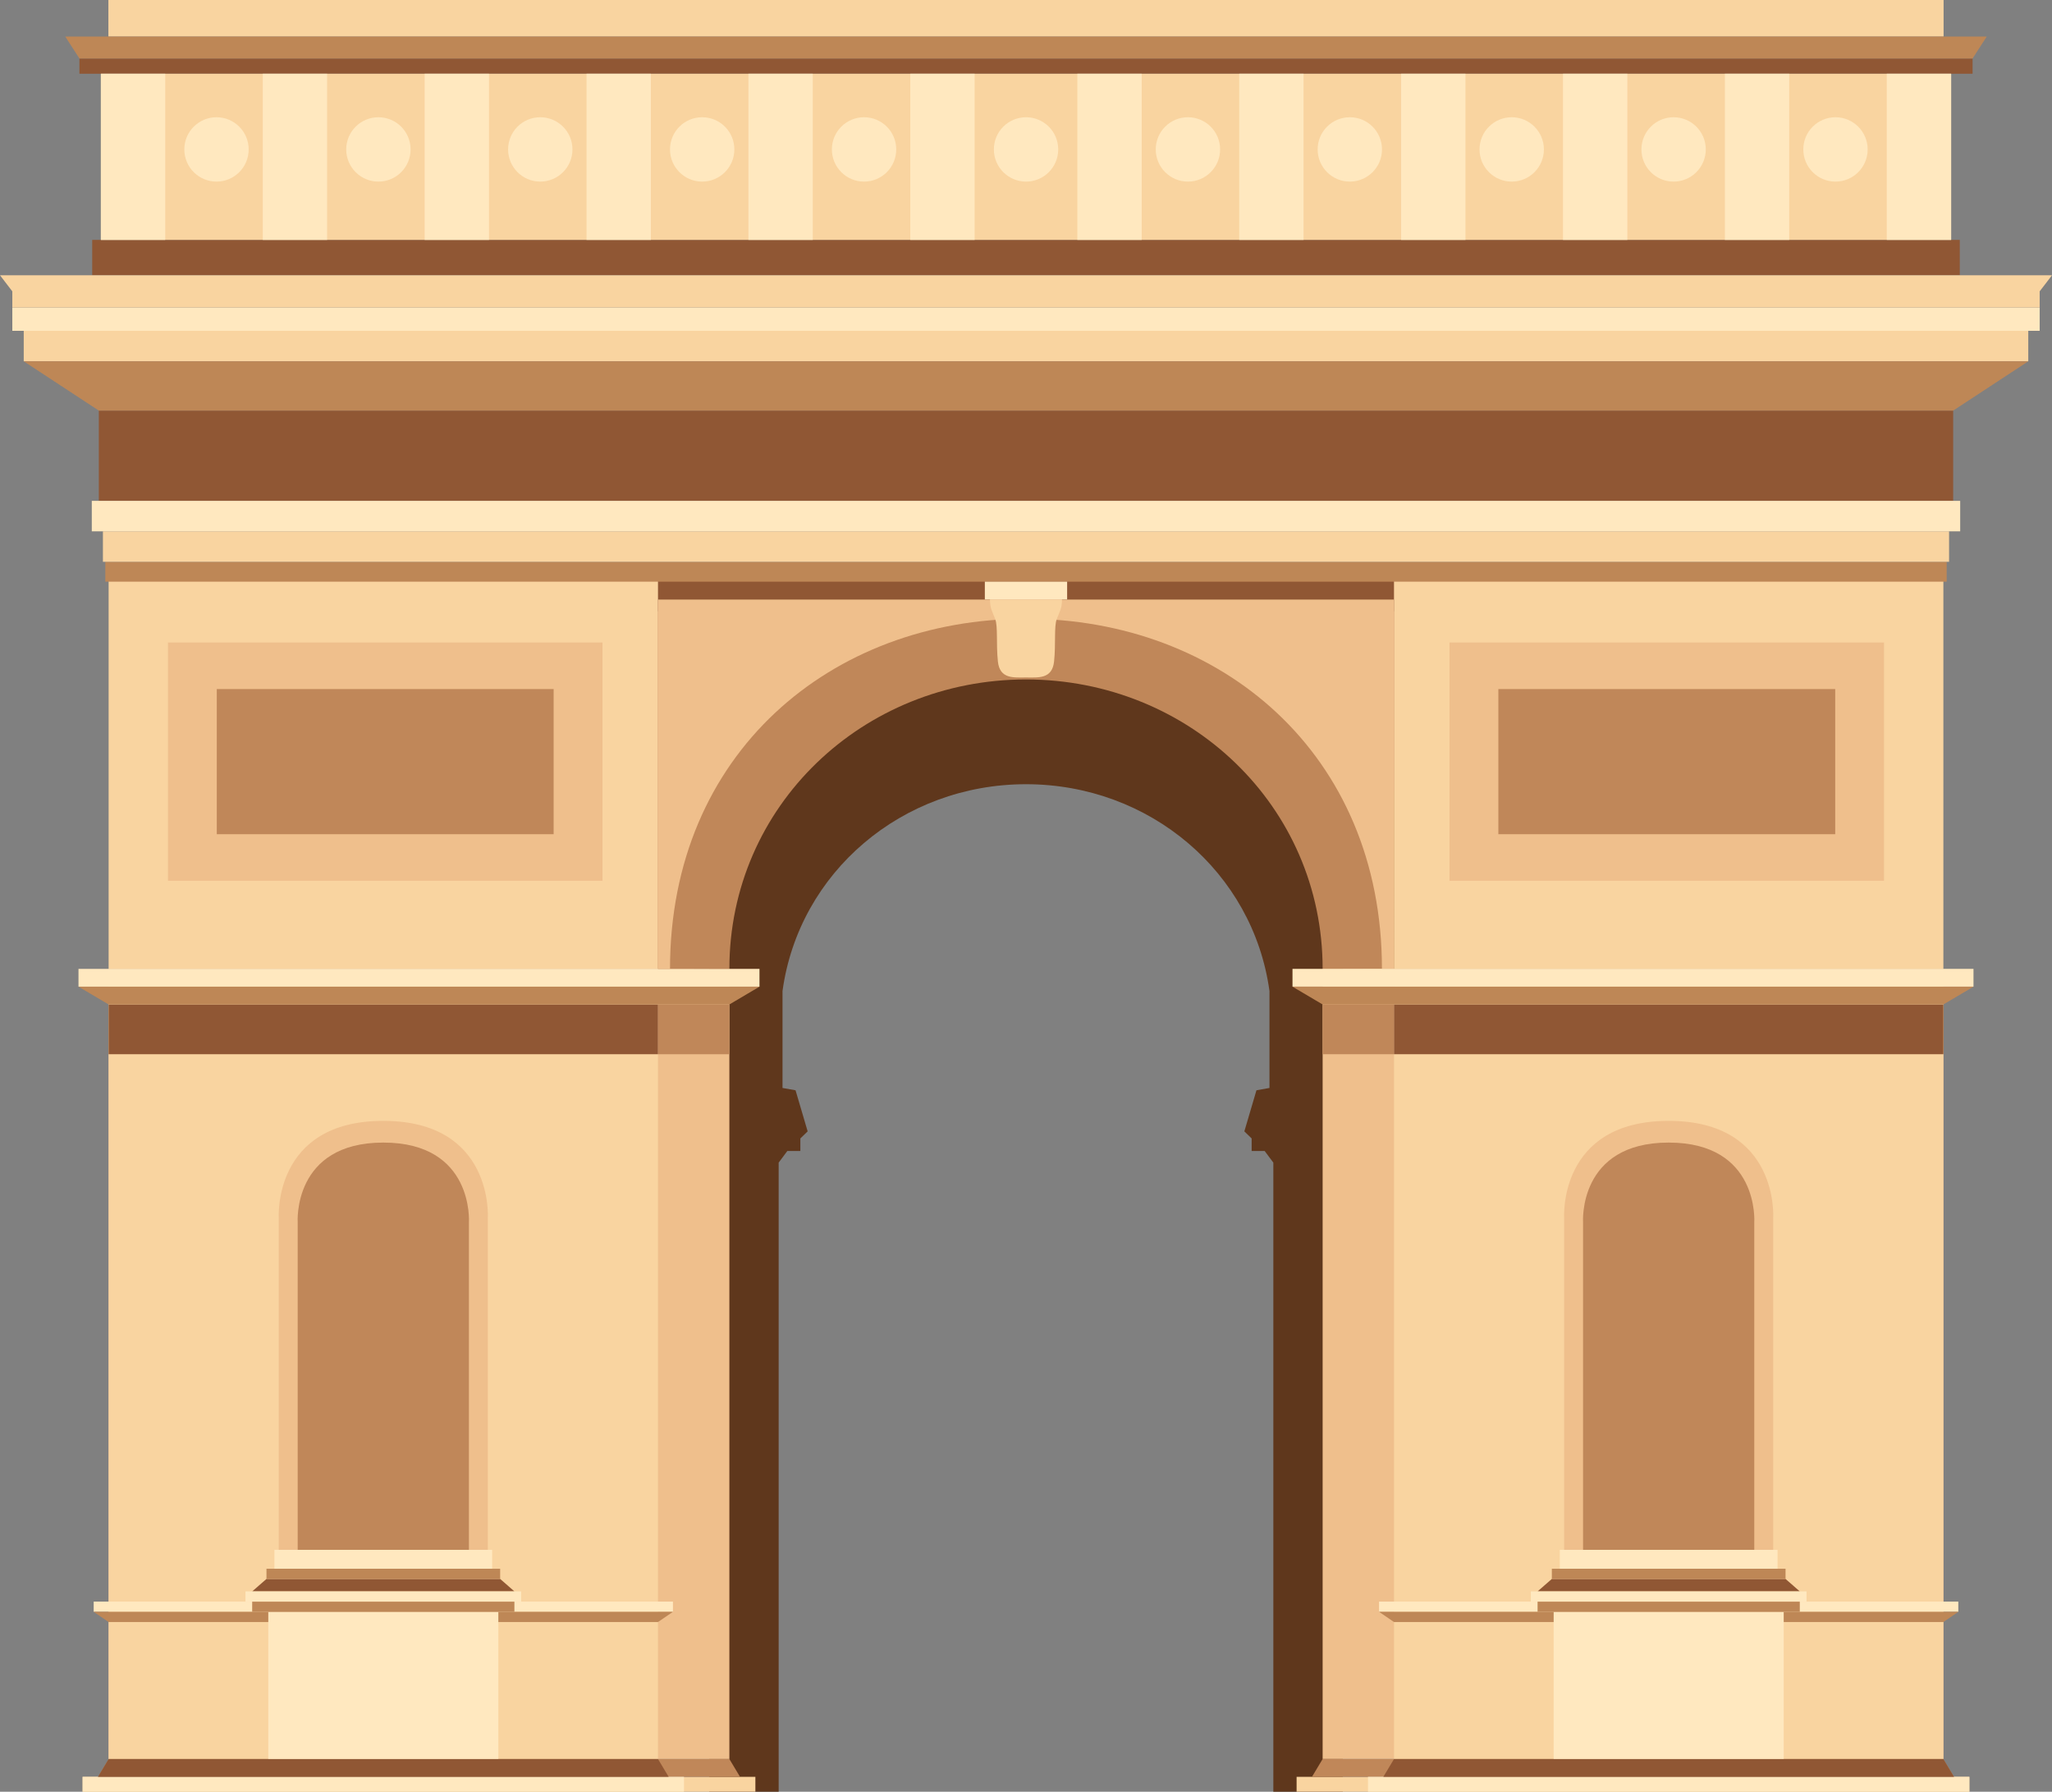 <svg xmlns="http://www.w3.org/2000/svg" width="1080" height="942.91" viewBox="0 0 1080 942.91"><rect x="0" y="0" width="1080" height="942.91" fill="#808080" stroke="none"/><g id="a"/><g id="b"><g id="c"><g id="d"><g><path d="M706.75 345.8H373.25V942.91h36.57v-331.06l4.57-6.13h6.85v-6.6l3.84-3.73-6.37-21.62-6.86-1.22v-51.02c8.59-62.47 62.92-108.81 128.15-108.83 65.23.02 119.56 46.36 128.14 108.83v51.02l-6.85 1.22-6.37 21.62 3.84 3.73v6.6h6.85l4.57 6.13v331.06h36.57V345.8z" fill="#5f371c"/><path d="M57.17 509.87h326.7V925.7H57.17z" transform="translate(441.05 1435.58) rotate(180)" fill="#efbf8c"/><path d="M57.17 528.61h326.7v26.18H57.17z" transform="translate(441.05 1083.41) rotate(180)" fill="#c08759"/><path d="M57.17 515.64h289.14V925.7H57.17z" fill="#f9d4a0"/><path d="M49.3 842.86h304.87v5.37H49.3z" transform="translate(403.48 1691.09) rotate(180)" fill="#ffe8bf"/><path d="M57.17 853.61H346.31L354.18 848.23H49.3L57.17 853.61z" fill="#be8756"/><path d="M540.03 336.02c-85.89.0-174.7 88.1-174.7 173.86H57.17V300.89h482.86v35.13z" fill="#f9d4a0"/><path d="M88.4 338.11h228.69v125.4H88.4z" transform="translate(405.5 801.63) rotate(180)" fill="#efbf8c"/><path d="M114.11 362.62H291.4v76.39H114.11z" transform="translate(405.5 801.63) rotate(180)" fill="#c08759"/><path d="M41.32 509.87h358.42v9.37H41.32z" transform="translate(441.05 1029.12) rotate(180)" fill="#ffe8bf"/><path d="M57.17 528.61h289.14v26.18H57.17z" fill="#905734"/><path d="M43.48 935.07h354.09v7.84H43.48z" transform="translate(441.05 1877.98) rotate(180)" fill="#f9d4a0"/><path d="M51.56 935.07H389.49L383.88 925.71H57.17L51.56 935.07z" fill="#c08759"/><path d="M57.17 528.61H383.88L399.73 519.24H41.32L57.17 528.61z" fill="#be8756"/><g><path d="M141.21 848.23h121.07v82.88H141.21z" transform="translate(403.49 1779.34) rotate(180)" fill="#ffe8bf"/><path d="M132.74 842.86h138.01v5.37H132.74z" transform="translate(403.48 1691.09) rotate(180)" fill="#be8756"/><path d="M132.74 837.48H270.75L263.24 830.93H140.25L132.74 837.48z" fill="#905734"/><path d="M129.2 837.48h145.09v5.38H129.2z" transform="translate(403.49 1680.34) rotate(180)" fill="#ffe8bf"/><path d="M140.25 825.56h122.99v5.37H140.25z" transform="translate(403.49 1656.49) rotate(180)" fill="#be8756"/><path d="M144.45 815.62h114.59v9.94H144.45z" transform="translate(403.48 1641.18) rotate(180)" fill="#ffe8bf"/><path d="M146.73 815.62h110.02V641.04s3.36-51.17-55.01-51.17-55.01 51.17-55.01 51.17v174.58z" fill="#efbf8c"/><path d="M156.68 815.62h90.12V643.2s2.75-41.91-45.06-41.91-45.06 41.91-45.06 41.91v172.42z" fill="#c08759"/></g><path d="M43.48 935.07H360v7.84H43.48z" transform="translate(403.48 1877.98) rotate(180)" fill="#ffe8bf"/><path d="M51.56 935.07H351.93L346.31 925.71H57.17L51.56 935.07z" fill="#905734"/><path d="M696.12 509.87h326.71V925.7H696.12z" fill="#efbf8c"/><path d="M696.12 528.61h326.71v26.18H696.12z" fill="#c08759"/><path d="M733.69 515.64h289.14V925.7H733.69z" fill="#f9d4a0"/><path d="M725.82 842.86h304.87v5.37H725.82z" fill="#ffe8bf"/><path d="M1022.83 853.61H733.69L725.82 848.23h304.87L1022.83 853.61z" fill="#be8756"/><path d="M539.97 336.02c85.89.0 177.05 88.1 177.05 173.86h305.81V300.89h-482.86v35.13z" fill="#f9d4a0"/><path d="M346.31 300.88h387.37v20.9H346.31z" fill="#905734"/><path d="M346.31 321.78v188.09h37.57c0-85.75 70.25-152.28 156.12-152.3 85.87.02 156.12 66.55 156.12 152.3h37.57V321.78H346.31z" fill="#c08759"/><path d="M540.03 295.65H539.97 55.43V306.11H539.97 540.03 1024.57V295.65H540.03z" fill="#be8756"/><path d="M540.03 279.62H539.97 54.17V295.65h485.8H540.03 1025.83V279.62H540.03z" fill="#f9d4a0"/><path d="M52.01 216.08h975.98v47.51H52.01z" fill="#905734"/><path d="M48.31 263.59h983.37v16.03H48.31z" fill="#ffe8bf"/><path d="M12.49 174.1h1055.02v16.03H12.49z" fill="#f9d4a0"/><path d="M41.8 30.78h996.4v8.02H41.8z" fill="#905734"/><path d="M57.05.0h965.89v19.25H57.05z" fill="#f9d4a0"/><path d="M34.35 19.25 41.8 30.78H1038.2L1045.65 19.25H34.35z" fill="#be8756"/><path d="M6.48 161.79h1067.03v12.31H6.48z" fill="#ffe8bf"/><path d="M48.53 126.24h982.94v18.62H48.53z" fill="#905734"/><path d="M53.09 38.8h973.82v87.44H53.09z" fill="#f9d4a0"/><path d="M53.09 38.81h33.87v87.44H53.09z" transform="translate(140.05 165.06) rotate(180)" fill="#ffe8bf"/><path d="M97.01 78.63c0 9.35 7.58 16.94 16.94 16.94s16.93-7.58 16.93-16.94-7.58-16.93-16.93-16.93-16.94 7.58-16.94 16.93z" fill="#ffe8bf"/><path d="M138.29 38.81h33.87v87.44H138.29z" transform="translate(310.46 165.06) rotate(180)" fill="#ffe8bf"/><path d="M182.22 78.63c0 9.35 7.58 16.94 16.94 16.94s16.94-7.58 16.94-16.94-7.59-16.93-16.94-16.93-16.94 7.58-16.94 16.93z" fill="#ffe8bf"/><path d="M223.49 38.81h33.87v87.44H223.49z" transform="translate(480.86 165.06) rotate(180)" fill="#ffe8bf"/><path d="M267.42 78.63c0 9.35 7.58 16.94 16.93 16.94s16.94-7.58 16.94-16.94-7.58-16.93-16.94-16.93-16.93 7.58-16.93 16.93z" fill="#ffe8bf"/><path d="M308.7 38.81h33.87v87.44H308.7z" transform="translate(651.27 165.06) rotate(180)" fill="#ffe8bf"/><path d="M352.63 78.63c0 9.35 7.58 16.94 16.93 16.94s16.94-7.58 16.94-16.94-7.58-16.93-16.94-16.93-16.93 7.58-16.93 16.93z" fill="#ffe8bf"/><path d="M393.9 38.81h33.87v87.44H393.9z" transform="translate(821.67 165.06) rotate(180)" fill="#ffe8bf"/><path d="M437.83 78.63c0 9.35 7.58 16.94 16.94 16.94s16.93-7.58 16.93-16.94-7.58-16.93-16.93-16.93-16.94 7.58-16.94 16.93z" fill="#ffe8bf"/><path d="M479.11 38.81h33.87v87.44H479.11z" transform="translate(992.08 165.06) rotate(180)" fill="#ffe8bf"/><path d="M0 144.86 6.48 153.32V161.79H1073.51V153.32L1080 144.86H0z" fill="#f9d4a0"/><path d="M12.49 190.14 52.01 216.08h975.98L1067.51 190.14H12.49z" fill="#be8756"/><path d="M762.9 338.11h228.69v125.4H762.9z" fill="#efbf8c"/><path d="M788.61 362.62H965.9v76.39H788.61z" fill="#c08759"/><path d="M540.03 315.53h-193.72v194.34h6.33c0-113.49 84.9-184.23 187.35-184.25 102.45.02 187.35 70.76 187.35 184.25h6.33V315.53H540.02z" fill="#efbf8c"/><path d="M680.26 509.87h358.42v9.37H680.26z" fill="#ffe8bf"/><path d="M733.69 528.61h289.14v26.18H733.69z" fill="#905734"/><path d="M682.42 935.07h354.09v7.84H682.42z" fill="#f9d4a0"/><path d="M1028.44 935.07H690.51L696.12 925.71H1022.83L1028.44 935.07z" fill="#c08759"/><path d="M1022.83 528.61H696.12L680.26 519.24H1038.68L1022.83 528.61z" fill="#be8756"/><path d="M993.04 38.81h33.87v87.44H993.04z" fill="#ffe8bf"/><path d="M982.98 78.63c0 9.35-7.58 16.94-16.94 16.94s-16.93-7.58-16.93-16.94 7.58-16.93 16.93-16.93 16.94 7.58 16.94 16.93z" fill="#ffe8bf"/><path d="M907.83 38.81h33.87v87.44H907.83z" fill="#ffe8bf"/><path d="M897.78 78.63c0 9.35-7.58 16.94-16.94 16.94s-16.93-7.58-16.93-16.94 7.58-16.93 16.93-16.93 16.94 7.58 16.94 16.93z" fill="#ffe8bf"/><path d="M822.63 38.81h33.87v87.44H822.63z" fill="#ffe8bf"/><path d="M812.58 78.63c0 9.35-7.58 16.94-16.94 16.94s-16.94-7.58-16.94-16.94 7.59-16.93 16.94-16.93 16.94 7.58 16.94 16.93z" fill="#ffe8bf"/><path d="M737.43 38.81h33.87v87.44H737.43z" fill="#ffe8bf"/><path d="M727.37 78.63c0 9.35-7.58 16.94-16.93 16.94s-16.94-7.58-16.94-16.94 7.58-16.93 16.94-16.93 16.93 7.58 16.93 16.93z" fill="#ffe8bf"/><path d="M652.22 38.81h33.87v87.44H652.22z" fill="#ffe8bf"/><path d="M642.17 78.63c0 9.35-7.59 16.94-16.94 16.94s-16.94-7.58-16.94-16.94 7.58-16.93 16.94-16.93 16.94 7.58 16.94 16.93z" fill="#ffe8bf"/><path d="M567.02 38.81h33.87v87.44H567.02z" fill="#ffe8bf"/><path d="M556.96 78.63c0 9.35-7.58 16.94-16.93 16.94s-16.94-7.58-16.94-16.94 7.58-16.93 16.94-16.93 16.93 7.58 16.93 16.93z" fill="#ffe8bf"/><path d="M540.03 315.47h-18.99c0 4.75 1.2 6.28 2.73 10.24s.45 13.06 1.44 22.43c.99 9.35 8.44 8.38 14.78 8.38 6.34.0 13.79.97 14.78-8.38.99-9.37-.09-18.47 1.44-22.43 1.53-3.96 2.73-5.49 2.73-10.24h-18.92z" fill="#f9d4a0"/><path d="M540.03 306.11H539.97 518.34V315.47H539.97 540.03 561.65V306.11H540.03z" fill="#ffe8bf"/><g><path d="M817.72 848.23h121.07v82.88H817.72z" fill="#ffe8bf"/><path d="M809.25 842.86h138.01v5.37H809.25z" fill="#be8756"/><path d="M947.26 837.48H809.25L816.76 830.93H939.75L947.26 837.48z" fill="#905734"/><path d="M805.71 837.48h145.1v5.38H805.71z" fill="#ffe8bf"/><path d="M816.76 825.56h123v5.37h-123z" fill="#be8756"/><path d="M820.96 815.62h114.59v9.94H820.96z" fill="#ffe8bf"/><path d="M933.26 815.62H823.24V641.04s-3.36-51.17 55.01-51.17 55.01 51.17 55.01 51.17v174.58z" fill="#efbf8c"/><path d="M923.31 815.62h-90.12V643.2s-2.76-41.91 45.06-41.91 45.06 41.91 45.06 41.91v172.42z" fill="#c08759"/></g><path d="M719.99 935.07h316.52v7.84H719.99z" fill="#ffe8bf"/><path d="M1028.44 935.07H728.07L733.69 925.71h289.14L1028.44 935.07z" fill="#905734"/></g></g></g></g></svg>